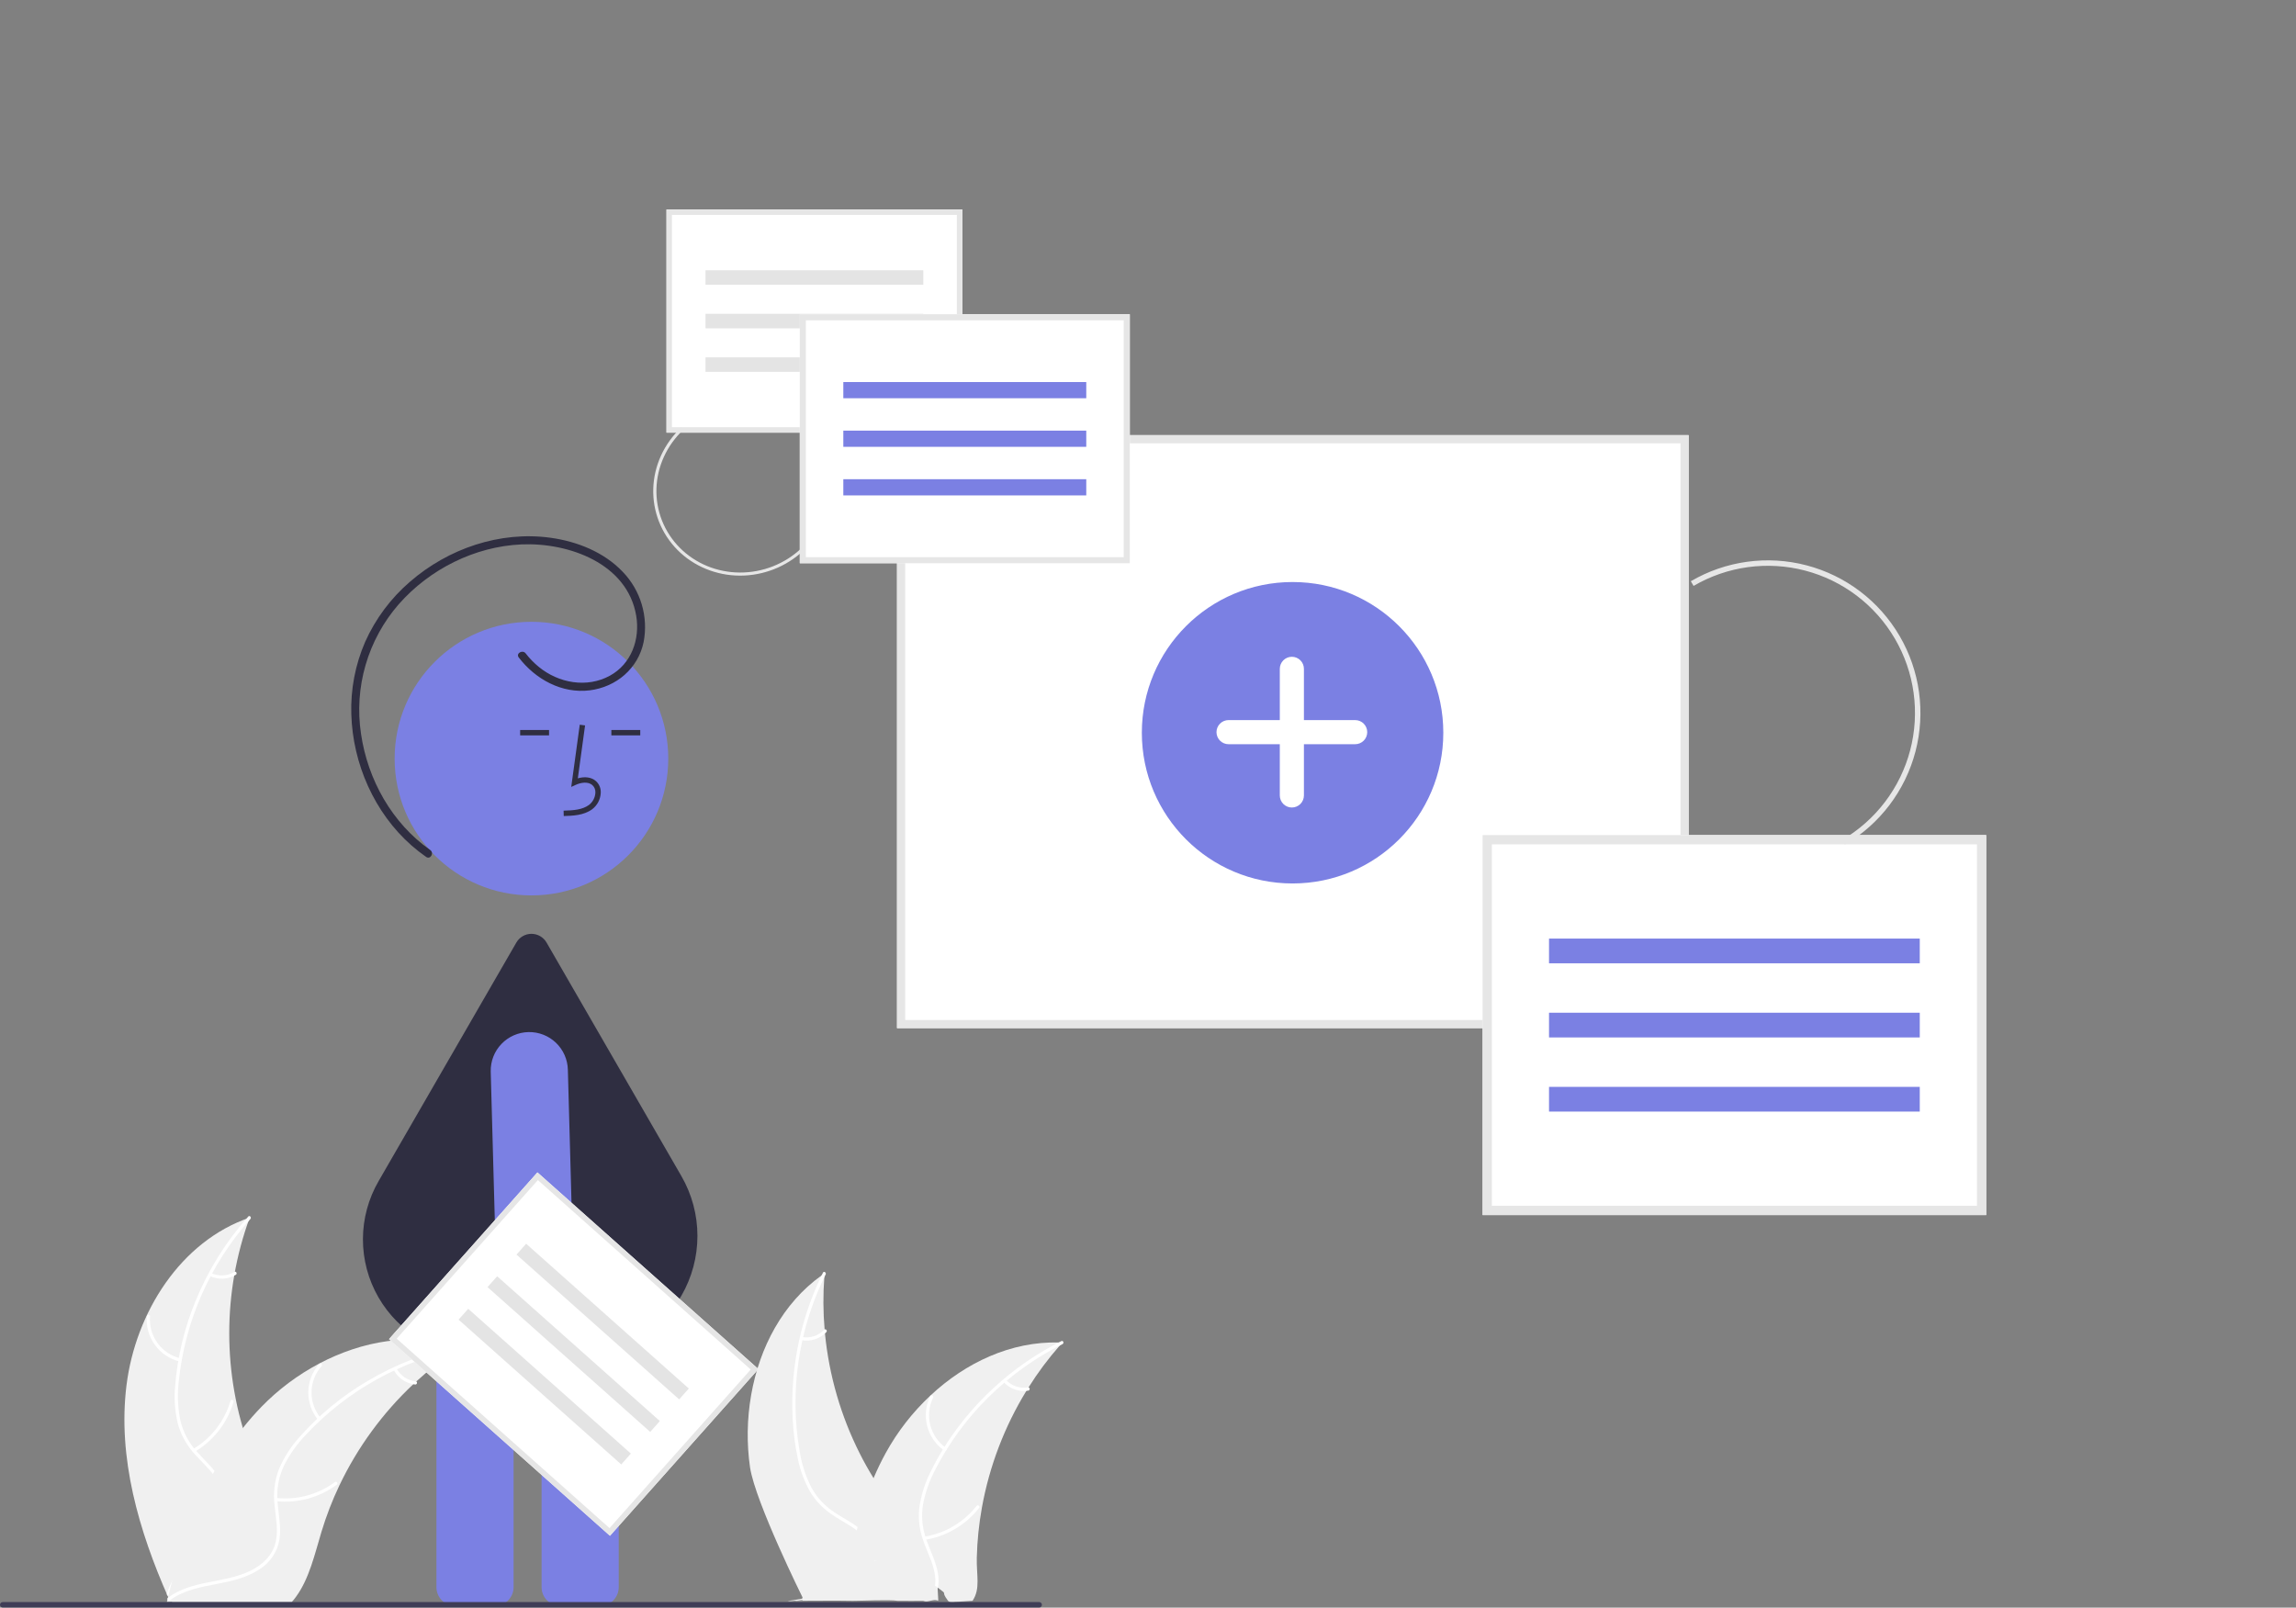 <svg width="844" height="591" viewBox="0 0 844 591" fill="none" xmlns="http://www.w3.org/2000/svg">
<rect x="0" y="0" width="844" height="591" fill="#808080" stroke="none"/>
<g clip-path="url(#clip0_1_281)">
<path d="M46.5 509.256C49.818 482.578 66.352 456.292 91.794 447.61C81.761 475.069 81.763 505.193 91.801 532.651C95.71 543.226 101.16 554.581 97.482 565.239C95.194 571.871 89.597 576.945 83.34 580.118C77.083 583.291 70.138 584.803 63.281 586.285L61.931 587.401C51.045 562.82 43.183 535.934 46.5 509.256Z" fill="#F0F0F0"/>
<path d="M92.047 448.115C77.23 464.716 68.021 485.565 65.728 507.698C65.15 512.454 65.325 517.272 66.247 521.973C67.293 526.524 69.538 530.712 72.75 534.101C75.681 537.322 79.053 540.277 81.15 544.154C82.194 546.154 82.803 548.353 82.938 550.606C83.073 552.858 82.73 555.114 81.932 557.224C80.08 562.536 76.431 566.865 72.715 570.974C68.588 575.537 64.23 580.21 62.477 586.259C62.264 586.992 61.139 586.62 61.351 585.888C64.403 575.364 74.619 569.386 79.491 559.907C81.764 555.484 82.719 550.349 80.587 545.68C78.724 541.597 75.25 538.547 72.254 535.312C69.072 532.052 66.737 528.061 65.453 523.69C64.294 519.051 63.934 514.248 64.387 509.488C65.236 498.754 67.768 488.221 71.889 478.274C76.529 466.896 83.082 456.395 91.263 447.226C91.77 446.659 92.55 447.551 92.047 448.115Z" fill="white"/>
<path d="M66.047 500.528C62.386 499.639 59.16 497.477 56.945 494.429C54.73 491.381 53.671 487.646 53.956 483.889C54.017 483.129 55.2 483.187 55.14 483.948C54.868 487.446 55.855 490.926 57.923 493.76C59.991 496.594 63.004 498.595 66.418 499.402C67.16 499.579 66.784 500.703 66.047 500.528Z" fill="white"/>
<path d="M71.049 532.664C77.661 528.716 82.543 522.42 84.72 515.032C84.935 514.3 86.06 514.673 85.845 515.404C83.565 523.087 78.472 529.629 71.582 533.722C70.925 534.112 70.395 533.052 71.049 532.664Z" fill="white"/>
<path d="M77.628 468.018C78.973 468.657 80.456 468.952 81.943 468.877C83.43 468.801 84.875 468.358 86.149 467.586C86.8 467.188 87.329 468.249 86.682 468.644C85.271 469.49 83.674 469.978 82.031 470.065C80.388 470.153 78.749 469.836 77.257 469.143C77.111 469.09 76.99 468.983 76.92 468.844C76.85 468.705 76.836 468.544 76.88 468.395C76.93 468.246 77.037 468.123 77.177 468.053C77.317 467.982 77.479 467.97 77.628 468.018Z" fill="white"/>
<path d="M169.348 495.26C168.948 495.52 168.548 495.78 168.148 496.05C162.789 499.574 157.726 503.527 153.008 507.87C152.638 508.2 152.268 508.54 151.908 508.88C140.653 519.466 131.46 532.049 124.798 545.99C122.152 551.54 119.933 557.284 118.158 563.17C115.708 571.3 113.698 580.31 108.848 586.96C108.35 587.66 107.809 588.328 107.228 588.96H63.398C63.298 588.91 63.198 588.87 63.098 588.82L61.348 588.9C61.418 588.59 61.498 588.27 61.568 587.96C61.608 587.78 61.658 587.6 61.698 587.42C61.728 587.3 61.758 587.18 61.778 587.07C61.788 587.03 61.798 586.99 61.808 586.96C61.828 586.85 61.858 586.75 61.878 586.65C62.318 584.86 62.772 583.07 63.238 581.28C63.238 581.27 63.238 581.27 63.248 581.26C66.838 567.63 71.598 554.18 78.248 541.88C78.448 541.51 78.648 541.13 78.868 540.76C81.896 535.233 85.371 529.962 89.258 525C91.395 522.291 93.668 519.69 96.068 517.21C102.282 510.814 109.463 505.435 117.348 501.27C133.068 492.97 151.268 489.79 168.068 494.86C168.498 494.991 168.918 495.12 169.348 495.26Z" fill="#F0F0F0"/>
<path d="M169.249 495.817C147.424 500.152 127.519 511.253 112.362 527.545C109.037 530.994 106.276 534.946 104.181 539.255C102.276 543.519 101.548 548.214 102.072 552.854C102.473 557.191 103.386 561.58 102.726 565.938C102.356 568.164 101.519 570.286 100.27 572.166C99.022 574.046 97.39 575.64 95.482 576.845C90.805 579.971 85.285 581.23 79.844 582.274C73.802 583.433 67.509 584.54 62.466 588.314C61.855 588.771 61.182 587.797 61.792 587.34C70.564 580.775 82.32 582.152 91.917 577.517C96.395 575.354 100.249 571.829 101.358 566.818C102.328 562.436 101.391 557.909 100.947 553.522C100.369 549.003 100.907 544.411 102.514 540.148C104.382 535.746 106.986 531.695 110.214 528.167C117.354 520.108 125.717 513.222 134.996 507.761C145.552 501.47 157.106 497.03 169.158 494.635C169.904 494.487 169.991 495.67 169.249 495.817Z" fill="white"/>
<path d="M116.933 522.012C114.545 519.098 113.271 515.43 113.337 511.663C113.404 507.896 114.808 504.275 117.297 501.447C117.803 500.877 118.713 501.636 118.207 502.207C115.884 504.836 114.577 508.209 114.522 511.717C114.467 515.225 115.668 518.637 117.907 521.337C118.394 521.924 117.417 522.596 116.933 522.012Z" fill="white"/>
<path d="M101.579 550.683C109.236 551.511 116.924 549.423 123.11 544.835C123.723 544.38 124.397 545.355 123.785 545.809C117.338 550.572 109.333 552.728 101.367 551.848C100.608 551.764 100.824 550.599 101.579 550.683Z" fill="white"/>
<path d="M145.754 503.028C146.443 504.348 147.449 505.476 148.682 506.311C149.915 507.146 151.336 507.662 152.817 507.812C153.577 507.887 153.36 509.052 152.605 508.978C150.969 508.804 149.401 508.233 148.037 507.313C146.672 506.394 145.554 505.154 144.78 503.702C144.695 503.572 144.664 503.414 144.691 503.261C144.719 503.107 144.804 502.971 144.929 502.878C145.059 502.789 145.218 502.755 145.372 502.783C145.527 502.811 145.664 502.899 145.754 503.028Z" fill="white"/>
<path d="M181.891 590.393H167.336C165.506 590.391 163.752 589.663 162.458 588.369C161.163 587.075 160.436 585.32 160.433 583.49V462.182C160.436 460.352 161.163 458.597 162.458 457.303C163.752 456.009 165.506 455.281 167.336 455.279H181.891C183.721 455.281 185.476 456.009 186.77 457.303C188.064 458.597 188.792 460.352 188.794 462.182V583.49C188.792 585.32 188.064 587.075 186.77 588.369C185.476 589.663 183.721 590.391 181.891 590.393Z" fill="#7B80E3"/>
<path d="M220.54 590.393H205.985C204.155 590.391 202.4 589.663 201.106 588.369C199.812 587.075 199.084 585.32 199.082 583.49V462.182C199.084 460.352 199.812 458.597 201.106 457.303C202.4 456.009 204.155 455.281 205.985 455.279H220.54C222.37 455.281 224.125 456.009 225.419 457.303C226.713 458.597 227.441 460.352 227.443 462.182V583.49C227.441 585.32 226.713 587.075 225.419 588.369C224.125 589.663 222.37 590.391 220.54 590.393Z" fill="#7B80E3"/>
<path d="M195.359 329.174C223.135 329.174 245.652 306.657 245.652 278.881C245.652 251.105 223.135 228.588 195.359 228.588C167.583 228.588 145.066 251.105 145.066 278.881C145.066 306.657 167.583 329.174 195.359 329.174Z" fill="#7B80E3"/>
<path d="M212.43 498.295H176.25C168.731 498.323 161.339 496.365 154.82 492.618C148.302 488.871 142.889 483.468 139.13 476.957C135.37 470.445 133.398 463.056 133.412 455.538C133.426 448.019 135.427 440.638 139.21 434.141L189.808 346.503C190.371 345.529 191.18 344.719 192.154 344.157C193.129 343.594 194.234 343.298 195.359 343.298C196.484 343.298 197.59 343.594 198.564 344.157C199.539 344.719 200.348 345.529 200.91 346.503L250.489 432.376C254.346 439.056 256.377 446.635 256.377 454.349C256.376 462.063 254.346 469.641 250.489 476.322C246.632 483.002 241.084 488.55 234.403 492.407C227.723 496.264 220.145 498.295 212.43 498.295Z" fill="#2F2E41"/>
<path d="M207.23 299.993C210.49 299.902 214.547 299.789 217.673 297.506C218.604 296.798 219.368 295.895 219.913 294.861C220.459 293.826 220.771 292.685 220.829 291.517C220.885 290.687 220.749 289.856 220.431 289.087C220.112 288.318 219.621 287.634 218.994 287.087C217.361 285.707 214.977 285.383 212.408 286.138L215.07 266.686L213.116 266.419L209.987 289.287L211.619 288.538C213.51 287.671 216.107 287.229 217.721 288.593C218.117 288.949 218.426 289.392 218.623 289.887C218.82 290.383 218.9 290.917 218.858 291.448C218.81 292.317 218.575 293.166 218.17 293.936C217.765 294.707 217.198 295.381 216.509 295.913C214.077 297.69 210.843 297.919 207.175 298.022L207.23 299.993Z" fill="#2F2E41"/>
<path d="M235.356 268.364H224.733V270.336H235.356V268.364Z" fill="#2F2E41"/>
<path d="M201.827 268.364H191.205V270.336H201.827V268.364Z" fill="#2F2E41"/>
<path d="M183.53 487.047C183.112 486.167 182.886 485.209 182.868 484.235L180.389 393.899C180.308 390.139 181.724 386.502 184.325 383.786C186.925 381.07 190.498 379.499 194.258 379.417C198.017 379.335 201.655 380.75 204.371 383.35C207.088 385.951 208.66 389.523 208.743 393.282L211.222 483.619C211.259 485.449 210.57 487.219 209.304 488.541C208.039 489.863 206.301 490.629 204.471 490.671L189.92 490.987C188.588 491.015 187.277 490.658 186.144 489.959C185.01 489.26 184.103 488.249 183.53 487.047Z" fill="#7B80E3"/>
<path d="M190.693 241.704C196.803 249.695 206.504 255.056 216.756 253.786C226.519 252.578 234.573 245.773 236.594 236.031C237.476 231.425 237.238 226.674 235.9 222.179C234.562 217.684 232.163 213.577 228.905 210.203C221.995 202.935 212.105 199.026 202.316 197.685C183.772 195.145 164.728 201.677 150.707 213.86C143.666 219.916 138.045 227.45 134.246 235.925C130.586 244.337 128.842 253.458 129.142 262.627C129.681 280.747 137.618 298.832 151.313 310.849C153.014 312.337 154.795 313.731 156.646 315.026C158.208 316.122 159.688 313.558 158.14 312.472C144.115 302.633 135.169 286.624 132.714 269.803C131.428 261.328 132.001 252.675 134.394 244.443C136.787 236.212 140.942 228.599 146.572 222.134C157.897 209.257 174.502 200.888 191.7 200.138C209.005 199.383 230.631 207.109 233.87 226.373C235.321 235.008 232.094 244.083 224.182 248.406C215.71 253.034 205.323 251.13 198.043 245.152C196.26 243.695 194.651 242.037 193.247 240.211C192.106 238.719 189.536 240.191 190.693 241.704Z" fill="#2F2E41"/>
<path d="M382 590.961H1C0.735 590.961 0.48 590.855 0.293 590.668C0.105 590.48 0 590.226 0 589.961C0 589.695 0.105 589.441 0.293 589.253C0.48 589.066 0.735 588.961 1 588.961H382C382.265 588.961 382.52 589.066 382.707 589.253C382.895 589.441 383 589.695 383 589.961C383 590.226 382.895 590.48 382.707 590.668C382.52 590.855 382.265 590.961 382 590.961Z" fill="#3F3D56"/>
<path d="M224.221 564.589L143 492.289L197.557 431L278.779 503.3L224.221 564.589Z" fill="white"/>
<path d="M224.221 564.589L143 492.289L197.557 431L278.779 503.3L224.221 564.589ZM145.824 492.125L224.057 561.766L275.955 503.464L197.721 433.824L145.824 492.125Z" fill="#E6E6E6"/>
<path d="M193.411 457.228L189.862 461.215L249.658 514.442L253.206 510.456L193.411 457.228Z" fill="#E4E4E4"/>
<path d="M182.766 469.187L179.217 473.173L239.013 526.401L242.561 522.414L182.766 469.187Z" fill="#E4E4E4"/>
<path d="M172.12 481.146L168.572 485.133L228.367 538.36L231.916 534.374L172.12 481.146Z" fill="#E4E4E4"/>
<path d="M620.736 377.964H329.736V159.964H620.736V377.964Z" fill="white"/>
<path d="M620.736 377.964H329.736V159.964H620.736V377.964ZM332.736 162.964V374.964H617.736V162.964H332.736Z" fill="#E6E6E6"/>
<path d="M475.145 324.782C505.746 324.782 530.554 299.975 530.554 269.373C530.554 238.772 505.746 213.964 475.145 213.964C444.543 213.964 419.736 238.772 419.736 269.373C419.736 299.975 444.543 324.782 475.145 324.782Z" fill="#7B80E3"/>
<path d="M498.154 264.72H479.315V245.881C479.315 244.705 478.848 243.578 478.016 242.746C477.185 241.915 476.057 241.448 474.882 241.448C473.706 241.448 472.578 241.915 471.747 242.746C470.916 243.578 470.449 244.705 470.449 245.881V264.72H451.61C450.434 264.72 449.306 265.187 448.475 266.018C447.644 266.85 447.177 267.977 447.177 269.153C447.177 270.329 447.644 271.456 448.475 272.288C449.306 273.119 450.434 273.586 451.61 273.586H470.449V292.425C470.449 293.601 470.916 294.728 471.747 295.56C472.578 296.391 473.706 296.858 474.882 296.858C476.057 296.858 477.185 296.391 478.016 295.56C478.848 294.728 479.315 293.601 479.315 292.425V273.586H498.154C499.329 273.586 500.457 273.119 501.288 272.288C502.12 271.456 502.587 270.329 502.587 269.153C502.587 267.977 502.12 266.85 501.288 266.018C500.457 265.187 499.329 264.72 498.154 264.72Z" fill="white"/>
<path d="M353.739 159.054H245V77H353.739V159.054Z" fill="white"/>
<path d="M353.739 159.054H245V77H353.739V159.054ZM247 157.054H351.739V79H247V157.054Z" fill="#E6E6E6"/>
<path d="M339.396 99.348H259.342V104.685H339.396V99.348Z" fill="#E4E4E4"/>
<path d="M339.396 115.358H259.342V120.695H339.396V115.358Z" fill="#E4E4E4"/>
<path d="M339.396 131.369H259.342V136.706H339.396V131.369Z" fill="#E4E4E4"/>
<path d="M415.307 207.054H294V115.517H415.307V207.054Z" fill="white"/>
<path d="M415.307 207.054H294V115.517H415.307V207.054ZM296.231 204.823H413.075V117.748H296.231V204.823Z" fill="#E6E6E6"/>
<path d="M399.306 140.448H310V146.401H399.306V140.448Z" fill="#7B80E3"/>
<path d="M399.306 158.308H310V164.262H399.306V158.308Z" fill="#7B80E3"/>
<path d="M399.306 176.169H310V182.123H399.306V176.169Z" fill="#7B80E3"/>
<path d="M730.117 446.688H545V307H730.117V446.688Z" fill="white"/>
<path d="M730.117 446.688H545V307H730.117V446.688ZM548.405 443.284H726.712V310.405H548.405V443.284Z" fill="#E6E6E6"/>
<path d="M705.699 345.045H569.416V354.131H705.699V345.045Z" fill="#7B80E3"/>
<path d="M705.699 372.3H569.416V381.386H705.699V372.3Z" fill="#7B80E3"/>
<path d="M705.699 399.558H569.416V408.643H705.699V399.558Z" fill="#7B80E3"/>
<path d="M621.541 213.67C627.899 209.952 634.927 207.522 642.224 206.52C649.521 205.517 656.943 205.962 664.068 207.829C671.193 209.695 677.881 212.946 683.749 217.397C689.618 221.848 694.552 227.411 698.27 233.769C701.989 240.127 704.418 247.155 705.421 254.452C706.423 261.748 705.978 269.171 704.112 276.296C702.245 283.421 698.994 290.109 694.543 295.977C690.092 301.845 684.529 306.78 678.171 310.498L677.161 308.771C683.292 305.185 688.657 300.427 692.949 294.768C697.241 289.109 700.377 282.66 702.176 275.789C703.976 268.919 704.405 261.761 703.439 254.724C702.472 247.688 700.129 240.91 696.543 234.779C692.958 228.648 688.199 223.283 682.54 218.991C676.881 214.699 670.432 211.564 663.562 209.764C656.691 207.964 649.533 207.535 642.496 208.502C635.46 209.468 628.683 211.811 622.551 215.397L621.541 213.67Z" fill="#E6E6E6"/>
<path d="M295.347 202.405C292.217 205.346 288.536 207.672 284.515 209.252C280.494 210.832 276.211 211.634 271.912 211.613C267.612 211.592 263.379 210.747 259.456 209.128C255.532 207.509 251.994 205.147 249.043 202.176C246.093 199.206 243.788 195.686 242.26 191.816C240.732 187.946 240.011 183.804 240.138 179.624C240.265 175.445 241.238 171.31 243.001 167.457C244.763 163.604 247.282 160.107 250.412 157.167L251.214 157.973C248.195 160.809 245.766 164.181 244.066 167.897C242.366 171.612 241.428 175.599 241.306 179.63C241.183 183.66 241.878 187.655 243.352 191.387C244.825 195.118 247.048 198.513 249.893 201.378C252.739 204.242 256.15 206.52 259.934 208.081C263.718 209.643 267.8 210.457 271.946 210.478C276.092 210.498 280.222 209.725 284.1 208.201C287.977 206.678 291.527 204.434 294.546 201.599L295.347 202.405Z" fill="#E6E6E6"/>
<path d="M303.125 468.094C303.087 468.571 303.046 469.034 303.016 469.517C302.535 475.912 302.572 482.336 303.127 488.726C303.16 489.221 303.209 489.727 303.255 490.219C304.75 505.582 309.083 520.535 316.034 534.317C317.591 537.422 319.297 540.451 321.116 543.408C322.534 545.686 324.023 547.922 325.585 550.115C331.525 558.4 338.831 566.97 339.638 576.845C339.734 577.911 339.711 587.433 339.638 588.5C339.632 588.589 339.656 580.236 339.649 580.325C335.118 577.7 339.638 588.5 339.638 588.5C339.638 588.5 330.408 588.556 330 588.5C327.229 588.017 316.313 588.51 313.5 588.5C305.29 588.352 302.5 588.5 289.503 588.5C293 588.496 311.209 583.515 313.5 588.5C310.431 583.944 293.5 589.5 289.503 588.5C289.503 588.5 295.087 588.634 295.03 588.5C294.624 587.772 295.03 587.277 295.03 587.277C295.03 587.277 277.735 552.401 275.716 539.503C274.446 530.649 274.582 521.65 276.12 512.838C279.169 495.358 287.772 479.034 302.036 468.856C302.4 468.595 302.758 468.342 303.125 468.094Z" fill="#F0F0F0"/>
<path d="M303.504 468.515C303.341 468.849 303.179 469.183 303.016 469.517C299.612 476.557 296.998 483.953 295.221 491.568C295.136 491.948 295.046 492.336 294.956 492.724C292.584 503.321 291.866 514.221 292.827 525.037C292.833 525.145 292.842 525.267 292.857 525.38C293.096 527.903 293.429 530.419 293.855 532.928C294.547 537.671 295.987 542.273 298.119 546.565C299.972 550.049 302.611 553.053 305.828 555.338C306.143 555.571 306.472 555.801 306.793 556.025C307.063 556.197 307.32 556.372 307.59 556.543C310.127 558.147 312.824 559.578 315.25 561.35C316.364 562.142 317.403 563.036 318.353 564.02C320.18 565.938 321.471 568.303 322.094 570.878C322.346 571.884 322.505 572.911 322.569 573.946C322.162 573.868 321.755 573.79 321.346 573.734C321.271 572.704 321.096 571.683 320.825 570.685C320.326 568.835 319.433 567.115 318.208 565.642C317.243 564.506 316.15 563.486 314.951 562.602C312.593 560.813 309.922 559.397 307.436 557.846C306.792 557.442 306.166 557.026 305.56 556.597C302.424 554.457 299.781 551.671 297.809 548.427C295.465 544.258 293.85 539.721 293.032 535.009C292.436 532.007 291.994 528.978 291.707 525.931C291.663 525.534 291.619 525.136 291.598 524.74C290.032 505.514 293.636 486.22 302.036 468.856C302.19 468.517 302.356 468.197 302.518 467.863C302.853 467.178 303.847 467.836 303.504 468.515Z" fill="white"/>
<path d="M294.853 491.517C296.319 491.778 297.827 491.671 299.242 491.206C300.656 490.74 301.933 489.931 302.957 488.85C303.481 488.294 304.271 489.178 303.75 489.73C302.613 490.919 301.202 491.811 299.64 492.329C298.079 492.846 296.414 492.974 294.792 492.7C294.637 492.687 294.492 492.615 294.388 492.5C294.284 492.384 294.228 492.233 294.231 492.078C294.24 491.921 294.31 491.774 294.427 491.669C294.543 491.564 294.696 491.509 294.853 491.517Z" fill="white"/>
<path d="M390.509 493.574C390.197 493.924 389.886 494.274 389.591 494.635L389.578 494.639L389.568 494.655C385.325 499.461 381.485 504.609 378.089 510.046L378.084 510.055C377.812 510.475 377.546 510.887 377.296 511.308L377.291 511.317C369.231 524.482 363.689 539.03 360.946 554.22C360.945 554.242 360.94 554.25 360.938 554.273C359.846 560.321 359.22 566.445 359.067 572.59C358.898 579.146 360.5 584 357.5 588.5C348.5 589 350.5 589 357.5 588.5C349.5 588.944 348.922 589.064 348.5 588.5C345.409 584.355 348.936 586.768 344.779 583.694C344.434 583.432 345.143 588.75 344.779 588.5C343.468 587.574 340.896 589.302 339.5 588.5C334.968 585.875 330.232 575.74 325.143 574.504C324.293 574.292 323.427 574.105 322.569 573.946C322.162 573.868 321.755 573.791 321.346 573.735C318.576 573.252 315.769 573.003 312.957 572.993C313.101 572.021 313.259 571.046 313.435 570.081C313.871 567.574 314.383 565.077 314.951 562.602L314.957 562.593C315.048 562.183 315.145 561.763 315.25 561.35C316.718 555.221 318.679 549.22 321.116 543.408C322.458 540.229 323.962 537.12 325.622 534.095C329.928 526.284 335.437 519.199 341.946 513.1C341.965 513.088 341.975 513.071 341.994 513.059C354.952 500.924 371.647 493.077 389.176 493.53C389.623 493.539 390.058 493.551 390.509 493.574Z" fill="#F0F0F0"/>
<path d="M390.559 494.138C390.229 494.303 389.913 494.465 389.591 494.635L389.578 494.638C382.617 498.211 376.074 502.544 370.069 507.559C369.76 507.806 369.454 508.067 369.163 508.325C360.875 515.362 353.731 523.644 347.984 532.874C347.915 532.972 347.859 533.067 347.803 533.162C346.472 535.314 345.23 537.515 344.075 539.763C341.773 543.964 340.153 548.503 339.274 553.211C338.655 557.108 338.955 561.097 340.15 564.857C340.257 565.246 340.374 565.617 340.505 565.985C340.614 566.293 340.718 566.588 340.832 566.887C342.361 570.962 344.402 574.957 344.915 579.337C344.946 579.599 344.968 579.856 344.973 580.103C345.06 581.303 344.995 582.51 344.779 583.694C344.434 583.432 344.084 583.179 343.721 582.929C343.833 582.139 343.87 581.34 343.83 580.543C343.807 580.111 343.77 579.682 343.71 579.252C343.206 575.272 341.351 571.55 339.914 567.831C339.652 567.154 339.416 566.492 339.204 565.809C337.954 562.183 337.509 558.329 337.9 554.514C338.536 549.777 339.977 545.184 342.163 540.934C343.491 538.18 344.958 535.495 346.558 532.89C346.761 532.546 346.973 532.207 347.194 531.872C353.097 522.548 360.395 514.185 368.834 507.073C375.077 501.799 381.902 497.255 389.176 493.53C389.502 493.351 389.832 493.186 390.162 493.02C390.849 492.683 391.237 493.796 390.559 494.138Z" fill="white"/>
<path d="M347.019 533.217C343.946 531.037 341.748 527.836 340.818 524.185C339.888 520.534 340.286 516.671 341.941 513.286C342.278 512.602 343.356 513.094 343.018 513.779C341.472 516.928 341.101 520.526 341.975 523.924C342.848 527.322 344.907 530.296 347.78 532.309C348.404 532.747 347.639 533.653 347.019 533.217Z" fill="white"/>
<path d="M339.779 564.924C347.383 563.702 354.247 559.659 359.002 553.6C359.473 553 360.38 553.762 359.91 554.362C354.95 560.657 347.798 564.85 339.882 566.105C339.128 566.224 339.028 565.043 339.779 564.924Z" fill="white"/>
<path d="M369.804 507.298C370.817 508.389 372.086 509.211 373.495 509.691C374.905 510.171 376.412 510.294 377.88 510.047C378.633 509.919 378.732 511.1 377.984 511.228C376.36 511.492 374.696 511.355 373.138 510.828C371.579 510.301 370.173 509.401 369.043 508.205C368.927 508.102 368.855 507.958 368.841 507.803C368.828 507.648 368.873 507.493 368.97 507.371C369.071 507.251 369.216 507.176 369.372 507.163C369.528 507.149 369.683 507.197 369.804 507.298Z" fill="white"/>
</g>
<defs>
<clipPath id="clip0_1_281">
<rect width="843.317" height="590.961" fill="white"/>
</clipPath>
</defs>
</svg>
